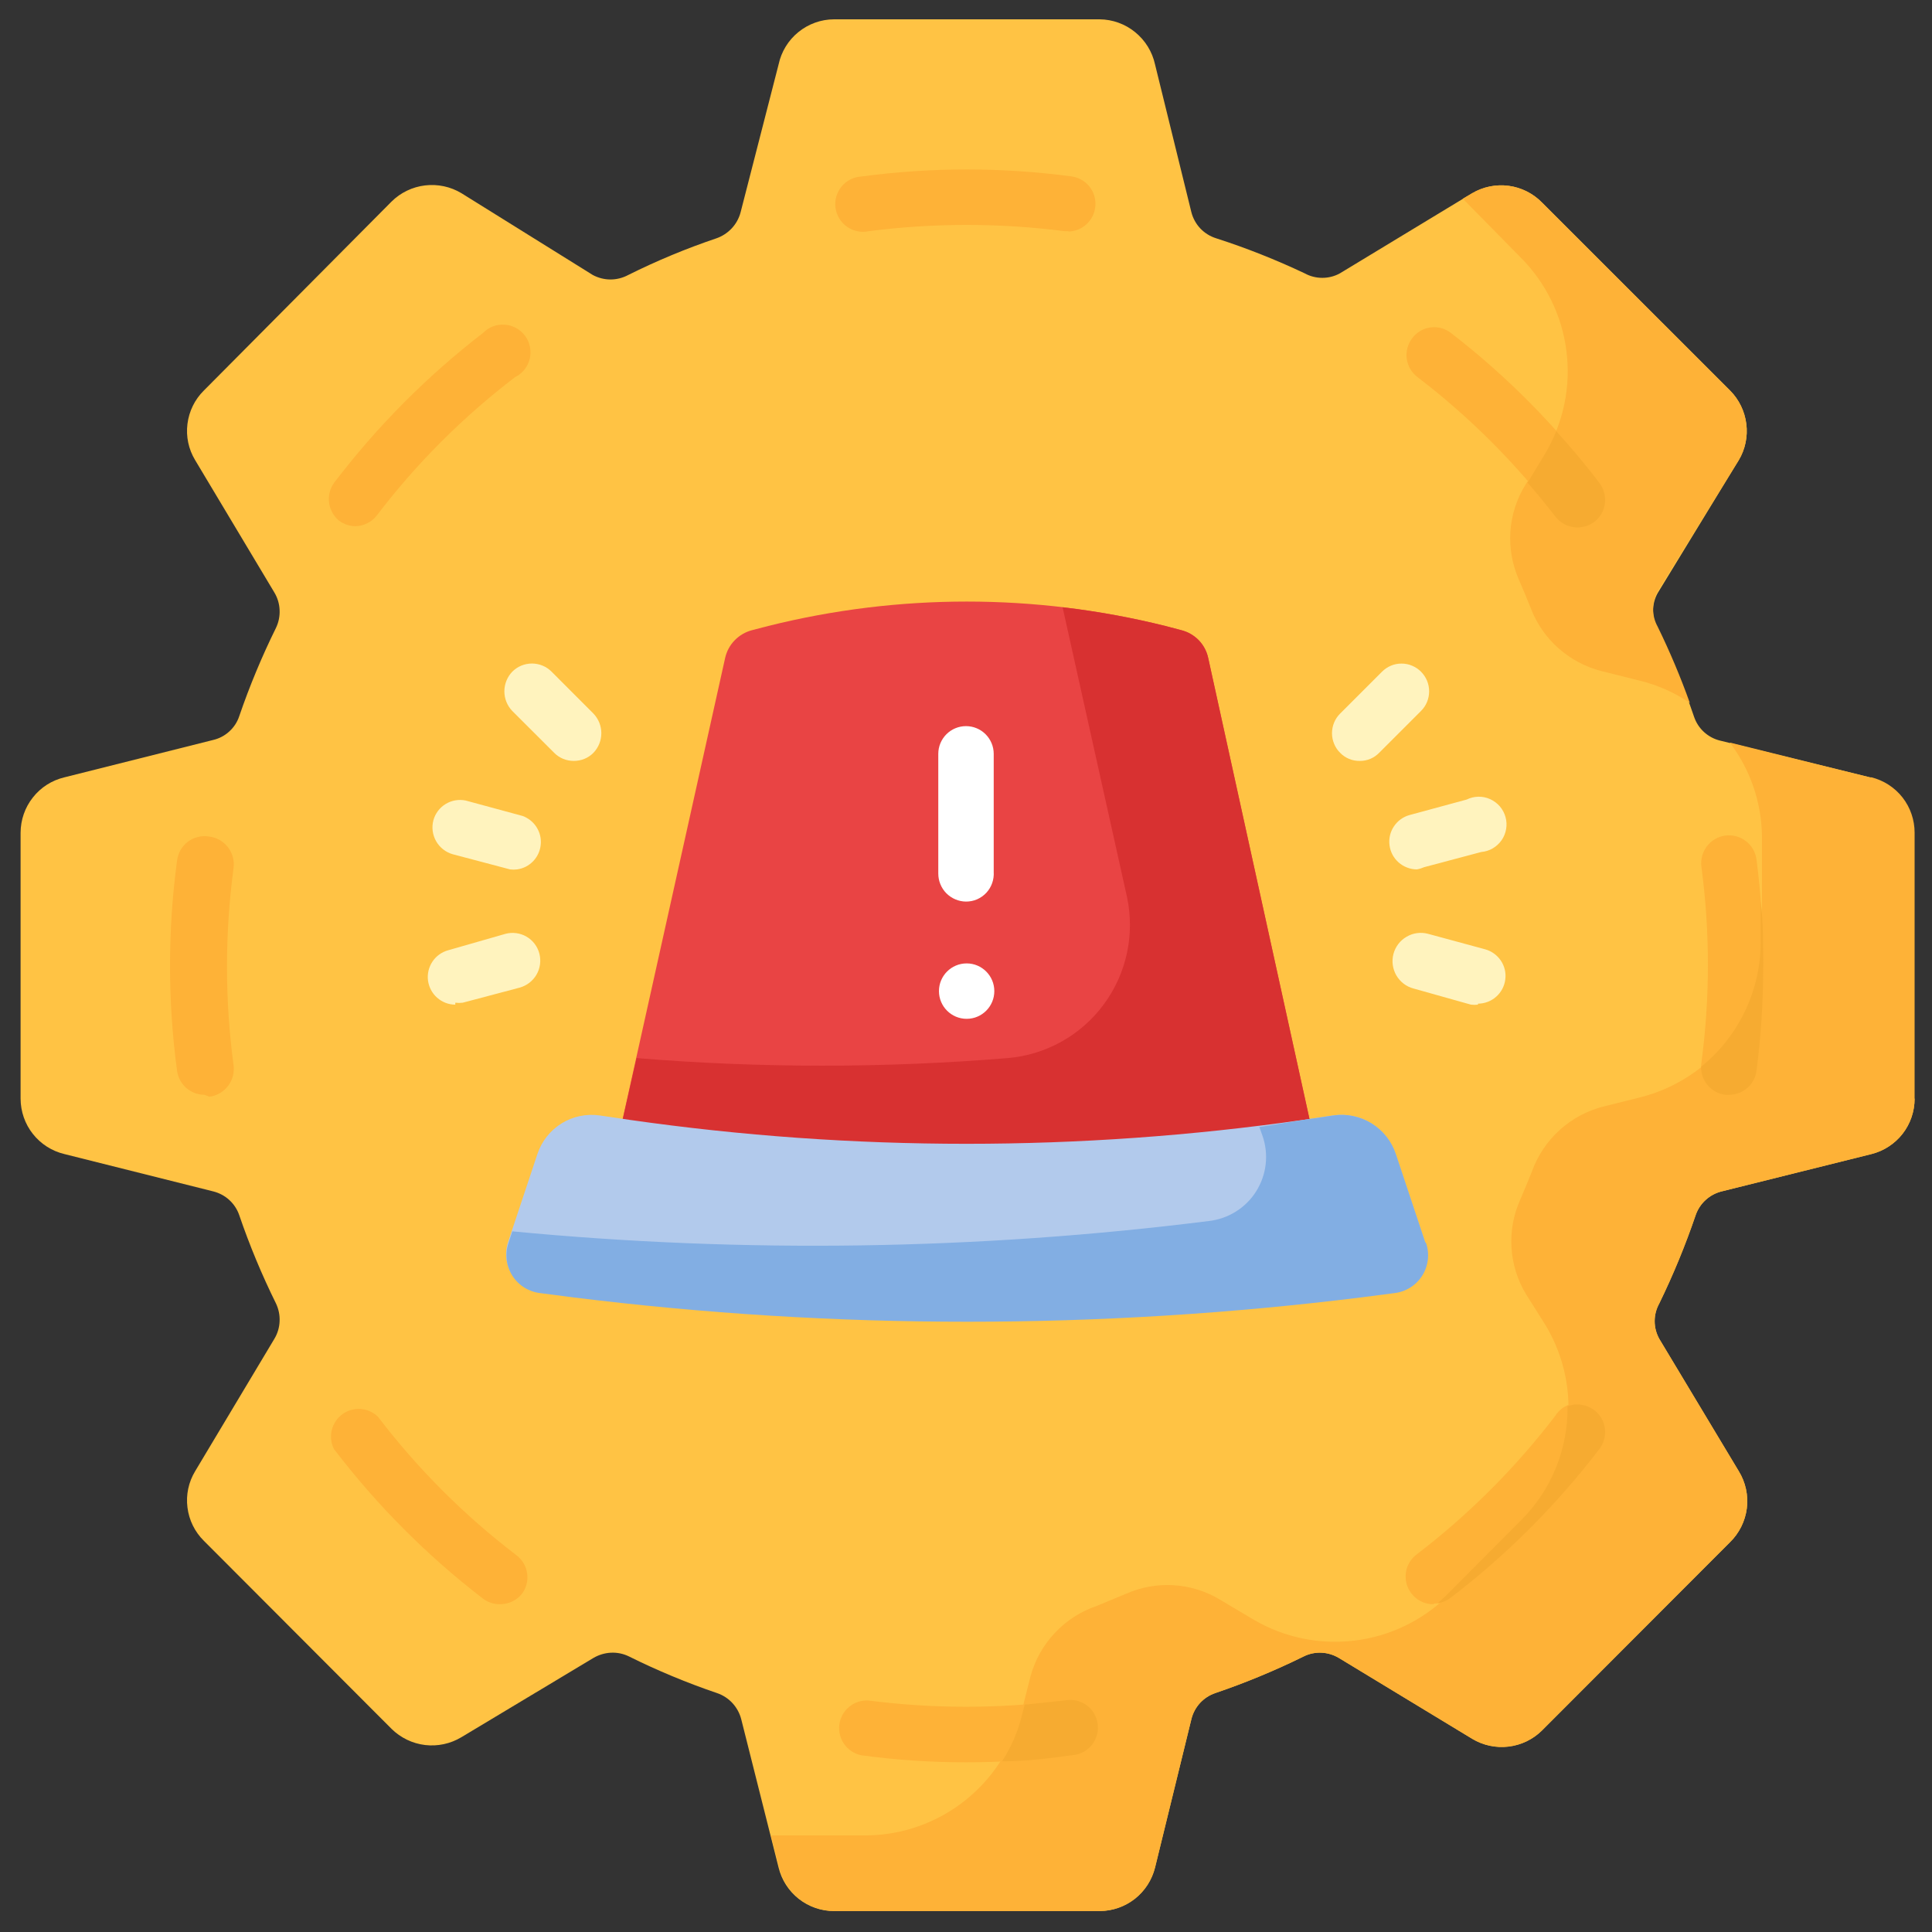 <svg width="32" height="32" viewBox="0 0 32 32" fill="none" xmlns="http://www.w3.org/2000/svg">
<rect x="0" y="0" width="32" height="32" fill="#333333" stroke="none"/>
<g clip-path="url(#clip0_495_4042)">
<path d="M31.685 18.197V13.792C31.686 13.581 31.616 13.377 31.486 13.21C31.357 13.044 31.175 12.926 30.971 12.875L28.491 12.267C28.391 12.243 28.3 12.194 28.224 12.125C28.148 12.056 28.092 11.969 28.059 11.872C27.889 11.373 27.687 10.885 27.456 10.411C27.406 10.321 27.38 10.22 27.38 10.117C27.38 10.015 27.406 9.914 27.456 9.824L28.8 7.621C28.907 7.441 28.951 7.229 28.925 7.021C28.898 6.812 28.804 6.618 28.656 6.469L25.541 3.355C25.393 3.204 25.199 3.106 24.989 3.078C24.78 3.05 24.567 3.093 24.384 3.2L22.192 4.528C22.103 4.577 22.003 4.602 21.901 4.602C21.8 4.602 21.7 4.577 21.611 4.528C21.135 4.303 20.645 4.108 20.144 3.947C20.044 3.916 19.954 3.86 19.882 3.785C19.81 3.709 19.759 3.616 19.733 3.515L19.131 1.067C19.085 0.857 18.969 0.669 18.802 0.533C18.636 0.397 18.428 0.322 18.213 0.32H13.813C13.598 0.321 13.39 0.396 13.223 0.532C13.056 0.668 12.941 0.856 12.896 1.067L12.267 3.515C12.241 3.614 12.191 3.706 12.121 3.781C12.051 3.856 11.964 3.913 11.867 3.947C11.366 4.116 10.878 4.319 10.405 4.555C10.315 4.603 10.214 4.629 10.112 4.629C10.01 4.629 9.909 4.603 9.819 4.555L7.643 3.2C7.462 3.091 7.25 3.046 7.04 3.071C6.831 3.096 6.635 3.19 6.485 3.339L3.376 6.469C3.226 6.617 3.131 6.812 3.105 7.02C3.078 7.229 3.123 7.441 3.232 7.621L4.544 9.813C4.597 9.901 4.627 10.001 4.631 10.103C4.636 10.206 4.615 10.308 4.571 10.4C4.337 10.874 4.134 11.362 3.963 11.861C3.931 11.959 3.874 12.046 3.798 12.115C3.723 12.184 3.63 12.233 3.531 12.256L1.067 12.875C0.86 12.924 0.676 13.041 0.545 13.208C0.413 13.374 0.342 13.58 0.341 13.792V18.197C0.342 18.41 0.413 18.616 0.545 18.782C0.676 18.948 0.86 19.066 1.067 19.115L3.531 19.733C3.63 19.758 3.722 19.806 3.797 19.875C3.873 19.944 3.93 20.031 3.963 20.128C4.134 20.628 4.337 21.116 4.571 21.589C4.615 21.682 4.636 21.784 4.631 21.886C4.627 21.988 4.597 22.088 4.544 22.176L3.232 24.368C3.123 24.548 3.078 24.76 3.105 24.969C3.131 25.178 3.226 25.372 3.376 25.52L6.485 28.635C6.635 28.783 6.831 28.878 7.04 28.903C7.25 28.928 7.462 28.882 7.643 28.773L9.829 27.461C9.917 27.409 10.017 27.379 10.119 27.374C10.222 27.369 10.324 27.39 10.416 27.435C10.889 27.67 11.377 27.873 11.877 28.043C11.974 28.076 12.062 28.133 12.132 28.209C12.201 28.284 12.251 28.375 12.277 28.475L12.896 30.933C12.946 31.139 13.064 31.321 13.23 31.452C13.396 31.582 13.602 31.654 13.813 31.653H18.213C18.424 31.652 18.629 31.581 18.796 31.451C18.962 31.32 19.08 31.138 19.131 30.933L19.733 28.475C19.757 28.375 19.806 28.284 19.875 28.208C19.944 28.133 20.031 28.076 20.128 28.043C20.63 27.872 21.12 27.669 21.595 27.435C21.686 27.39 21.787 27.369 21.889 27.374C21.99 27.379 22.089 27.409 22.176 27.461L24.384 28.8C24.565 28.909 24.777 28.954 24.986 28.929C25.196 28.904 25.391 28.81 25.541 28.661L28.651 25.547C28.806 25.397 28.905 25.198 28.933 24.984C28.96 24.769 28.913 24.552 28.8 24.368L27.483 22.176C27.433 22.086 27.406 21.985 27.406 21.883C27.406 21.78 27.433 21.679 27.483 21.589C27.714 21.115 27.915 20.627 28.085 20.128C28.118 20.031 28.175 19.944 28.251 19.875C28.326 19.806 28.418 19.758 28.517 19.733L30.997 19.115C31.202 19.064 31.383 18.945 31.513 18.779C31.642 18.613 31.712 18.408 31.712 18.197H31.685Z" fill="#FFC344"/>
<path d="M25.189 4.267C25.605 4.684 25.871 5.228 25.945 5.813C26.02 6.397 25.898 6.99 25.6 7.499L25.264 8.032C25.12 8.265 25.036 8.53 25.017 8.803C24.999 9.076 25.047 9.35 25.157 9.6C25.227 9.76 25.291 9.915 25.355 10.075C25.452 10.329 25.609 10.556 25.812 10.736C26.016 10.917 26.259 11.047 26.523 11.115L27.163 11.275C27.458 11.347 27.738 11.471 27.989 11.643C27.835 11.212 27.657 10.79 27.456 10.379C27.406 10.289 27.38 10.188 27.38 10.085C27.38 9.983 27.406 9.882 27.456 9.792L28.8 7.621C28.907 7.441 28.951 7.229 28.924 7.021C28.898 6.812 28.804 6.618 28.656 6.469L25.541 3.355C25.393 3.204 25.199 3.106 24.989 3.078C24.779 3.05 24.567 3.093 24.384 3.2L24.229 3.291L25.189 4.267Z" fill="#FEB237"/>
<path d="M30.971 12.875L28.651 12.299C28.991 12.747 29.178 13.293 29.184 13.856V15.611C29.179 16.198 28.98 16.767 28.619 17.23C28.257 17.693 27.753 18.024 27.184 18.171L26.544 18.331C26.278 18.401 26.032 18.535 25.829 18.72C25.626 18.906 25.47 19.138 25.376 19.397C25.312 19.557 25.248 19.712 25.179 19.872C25.068 20.121 25.018 20.393 25.035 20.665C25.052 20.937 25.134 21.201 25.275 21.435L25.611 21.968C25.909 22.475 26.032 23.066 25.959 23.649C25.887 24.233 25.624 24.776 25.211 25.195L23.973 26.437C23.556 26.843 23.018 27.102 22.44 27.173C21.862 27.244 21.277 27.125 20.773 26.832L20.208 26.496C19.975 26.355 19.711 26.273 19.439 26.256C19.166 26.239 18.894 26.289 18.645 26.4L18.171 26.597C17.904 26.687 17.664 26.841 17.472 27.046C17.279 27.25 17.14 27.499 17.067 27.771L16.907 28.405C16.76 28.97 16.432 29.47 15.974 29.83C15.515 30.191 14.951 30.391 14.368 30.4H12.768L12.907 30.933C12.957 31.139 13.075 31.321 13.241 31.452C13.407 31.582 13.613 31.653 13.824 31.653H18.224C18.433 31.65 18.636 31.578 18.8 31.448C18.964 31.317 19.08 31.137 19.131 30.933L19.733 28.475C19.758 28.375 19.806 28.284 19.875 28.208C19.944 28.133 20.031 28.076 20.128 28.043C20.63 27.872 21.12 27.669 21.595 27.435C21.686 27.39 21.787 27.369 21.889 27.374C21.99 27.378 22.089 27.409 22.176 27.461L24.384 28.8C24.565 28.909 24.777 28.954 24.986 28.929C25.196 28.904 25.391 28.81 25.541 28.661L28.651 25.547C28.806 25.396 28.905 25.198 28.933 24.983C28.96 24.769 28.913 24.552 28.8 24.368L27.483 22.176C27.433 22.086 27.407 21.985 27.407 21.883C27.407 21.78 27.433 21.679 27.483 21.589C27.714 21.115 27.915 20.627 28.085 20.128C28.118 20.031 28.175 19.944 28.251 19.875C28.326 19.806 28.418 19.757 28.517 19.733L30.997 19.115C31.202 19.063 31.383 18.945 31.513 18.779C31.642 18.613 31.712 18.408 31.712 18.197V13.792C31.712 13.581 31.642 13.376 31.513 13.21C31.383 13.044 31.202 12.926 30.997 12.875H30.971Z" fill="#FEB237"/>
<path d="M28.635 18.133H28.576C28.515 18.125 28.456 18.104 28.403 18.073C28.35 18.041 28.303 17.999 28.267 17.95C28.23 17.9 28.203 17.843 28.189 17.784C28.174 17.723 28.172 17.661 28.181 17.6C28.324 16.524 28.324 15.434 28.181 14.357C28.165 14.236 28.198 14.114 28.272 14.017C28.346 13.92 28.455 13.856 28.576 13.84C28.697 13.824 28.82 13.856 28.916 13.93C29.014 14.004 29.077 14.114 29.093 14.235C29.243 15.393 29.243 16.565 29.093 17.723C29.081 17.836 29.028 17.941 28.943 18.016C28.858 18.092 28.748 18.134 28.635 18.133Z" fill="#FEB237"/>
<path d="M29.163 15.611C29.161 16.006 29.072 16.395 28.901 16.751C28.73 17.107 28.483 17.421 28.176 17.669C28.174 17.782 28.213 17.892 28.287 17.978C28.361 18.064 28.464 18.119 28.576 18.133H28.635C28.746 18.134 28.854 18.095 28.938 18.022C29.023 17.95 29.078 17.849 29.093 17.739C29.168 17.162 29.205 16.581 29.205 16C29.205 15.643 29.205 15.28 29.163 14.933V15.611Z" fill="#F6AB31"/>
<path d="M23.749 26.571C23.652 26.573 23.557 26.544 23.477 26.488C23.398 26.432 23.338 26.352 23.306 26.261C23.275 26.169 23.273 26.069 23.302 25.976C23.331 25.883 23.389 25.802 23.467 25.744C24.329 25.084 25.101 24.313 25.76 23.451C25.794 23.397 25.838 23.351 25.891 23.315C25.943 23.28 26.003 23.255 26.065 23.244C26.128 23.232 26.192 23.234 26.253 23.248C26.315 23.263 26.373 23.29 26.424 23.328C26.475 23.366 26.517 23.415 26.548 23.47C26.579 23.525 26.599 23.586 26.605 23.649C26.611 23.713 26.604 23.776 26.585 23.837C26.565 23.897 26.533 23.953 26.491 24C25.782 24.927 24.954 25.756 24.027 26.464C23.948 26.526 23.85 26.56 23.749 26.56V26.571Z" fill="#FEB237"/>
<path d="M26.491 24C26.527 23.952 26.555 23.897 26.57 23.839C26.586 23.781 26.59 23.72 26.582 23.66C26.574 23.6 26.555 23.542 26.524 23.489C26.494 23.437 26.453 23.391 26.405 23.355C26.342 23.308 26.269 23.279 26.192 23.267C26.115 23.256 26.036 23.264 25.963 23.291C25.968 23.642 25.902 23.991 25.769 24.316C25.636 24.642 25.439 24.937 25.189 25.184L23.952 26.427L23.813 26.555C23.891 26.543 23.964 26.512 24.027 26.464C24.954 25.756 25.782 24.927 26.491 24Z" fill="#F6AB31"/>
<path d="M16 29.189C15.418 29.19 14.837 29.151 14.261 29.072C14.149 29.048 14.049 28.982 13.983 28.888C13.916 28.794 13.888 28.679 13.902 28.565C13.917 28.45 13.974 28.346 14.063 28.272C14.151 28.198 14.264 28.16 14.379 28.165C15.455 28.304 16.545 28.304 17.621 28.165C17.683 28.152 17.747 28.152 17.808 28.165C17.87 28.178 17.928 28.203 17.98 28.239C18.032 28.276 18.075 28.322 18.108 28.376C18.14 28.43 18.162 28.49 18.17 28.553C18.178 28.615 18.174 28.679 18.157 28.739C18.14 28.8 18.11 28.856 18.07 28.905C18.03 28.954 17.98 28.994 17.924 29.023C17.868 29.051 17.807 29.068 17.744 29.072C17.166 29.151 16.583 29.19 16 29.189Z" fill="#FEB237"/>
<path d="M17.632 28.165L16.971 28.235L16.928 28.405C16.861 28.678 16.749 28.937 16.597 29.173C16.987 29.173 17.371 29.125 17.755 29.072C17.818 29.068 17.879 29.051 17.935 29.023C17.991 28.994 18.041 28.954 18.081 28.905C18.121 28.856 18.15 28.8 18.168 28.739C18.185 28.679 18.189 28.615 18.181 28.553C18.172 28.49 18.151 28.43 18.119 28.376C18.086 28.322 18.042 28.276 17.991 28.239C17.939 28.203 17.881 28.178 17.819 28.165C17.758 28.152 17.694 28.152 17.632 28.165Z" fill="#F6AB31"/>
<path d="M8.272 26.571C8.171 26.57 8.074 26.536 7.995 26.475C7.068 25.761 6.24 24.929 5.531 24C5.482 23.903 5.47 23.792 5.495 23.687C5.521 23.581 5.583 23.488 5.67 23.424C5.758 23.36 5.865 23.33 5.974 23.337C6.082 23.345 6.184 23.391 6.261 23.467C6.92 24.33 7.691 25.102 8.555 25.76C8.603 25.797 8.643 25.843 8.674 25.895C8.704 25.947 8.724 26.005 8.732 26.065C8.74 26.125 8.736 26.186 8.72 26.244C8.704 26.303 8.677 26.358 8.64 26.405C8.595 26.459 8.538 26.501 8.475 26.53C8.411 26.558 8.342 26.572 8.272 26.571Z" fill="#FEB237"/>
<path d="M3.387 18.133C3.276 18.133 3.17 18.093 3.086 18.021C3.003 17.948 2.949 17.848 2.933 17.739C2.777 16.581 2.777 15.408 2.933 14.251C2.941 14.189 2.961 14.13 2.992 14.076C3.024 14.023 3.066 13.976 3.115 13.939C3.165 13.902 3.222 13.876 3.283 13.862C3.343 13.847 3.405 13.845 3.467 13.856C3.528 13.864 3.588 13.884 3.642 13.915C3.695 13.947 3.742 13.988 3.78 14.038C3.817 14.088 3.844 14.145 3.859 14.205C3.874 14.265 3.876 14.328 3.867 14.389C3.724 15.466 3.724 16.556 3.867 17.632C3.876 17.694 3.874 17.756 3.859 17.817C3.844 17.877 3.817 17.934 3.78 17.983C3.742 18.033 3.695 18.075 3.642 18.106C3.588 18.137 3.528 18.158 3.467 18.165L3.387 18.133Z" fill="#FEB237"/>
<path d="M5.899 8.715C5.797 8.717 5.698 8.685 5.616 8.624C5.526 8.55 5.467 8.444 5.451 8.329C5.435 8.213 5.464 8.096 5.531 8C6.241 7.067 7.071 6.231 8 5.515C8.047 5.467 8.103 5.43 8.165 5.406C8.228 5.383 8.294 5.373 8.361 5.378C8.427 5.382 8.492 5.402 8.55 5.434C8.609 5.466 8.659 5.511 8.699 5.565C8.738 5.619 8.765 5.68 8.778 5.746C8.791 5.811 8.79 5.879 8.774 5.943C8.758 6.008 8.729 6.069 8.687 6.121C8.645 6.173 8.593 6.216 8.533 6.245C7.67 6.904 6.898 7.675 6.24 8.539C6.199 8.591 6.148 8.634 6.089 8.664C6.03 8.695 5.965 8.712 5.899 8.715Z" fill="#FEB237"/>
<path d="M17.696 3.829H17.632C16.556 3.691 15.466 3.691 14.389 3.829C14.327 3.843 14.263 3.843 14.201 3.83C14.139 3.817 14.08 3.792 14.028 3.755C13.977 3.719 13.933 3.672 13.9 3.617C13.868 3.563 13.847 3.503 13.838 3.44C13.83 3.377 13.835 3.313 13.853 3.252C13.871 3.191 13.901 3.135 13.942 3.086C13.983 3.037 14.033 2.998 14.09 2.97C14.147 2.942 14.209 2.926 14.272 2.923C15.428 2.768 16.599 2.768 17.755 2.923C17.868 2.94 17.971 2.999 18.043 3.088C18.115 3.178 18.151 3.291 18.143 3.406C18.136 3.52 18.086 3.628 18.003 3.707C17.921 3.787 17.811 3.832 17.696 3.835V3.829Z" fill="#FEB237"/>
<path d="M26.133 8.715C26.063 8.716 25.994 8.701 25.931 8.67C25.868 8.64 25.813 8.595 25.771 8.539C25.111 7.676 24.34 6.905 23.477 6.245C23.429 6.209 23.389 6.163 23.358 6.111C23.328 6.058 23.308 6 23.3 5.94C23.292 5.88 23.296 5.819 23.312 5.761C23.328 5.703 23.355 5.648 23.392 5.6C23.428 5.552 23.474 5.512 23.525 5.481C23.577 5.451 23.635 5.431 23.694 5.423C23.754 5.415 23.814 5.419 23.872 5.435C23.93 5.451 23.985 5.478 24.032 5.515C24.959 6.23 25.785 7.066 26.491 8C26.528 8.048 26.555 8.103 26.57 8.161C26.586 8.219 26.59 8.28 26.582 8.34C26.574 8.4 26.555 8.458 26.524 8.511C26.494 8.563 26.453 8.609 26.405 8.645C26.325 8.697 26.229 8.722 26.133 8.715Z" fill="#FEB237"/>
<path d="M26.491 8C26.267 7.701 26.027 7.419 25.776 7.141C25.723 7.272 25.661 7.399 25.589 7.52L25.301 7.995C25.461 8.176 25.616 8.368 25.765 8.56C25.84 8.655 25.948 8.716 26.068 8.732C26.187 8.748 26.308 8.717 26.405 8.645C26.453 8.609 26.494 8.563 26.524 8.511C26.555 8.458 26.574 8.4 26.582 8.34C26.59 8.28 26.586 8.22 26.57 8.161C26.555 8.103 26.528 8.048 26.491 8Z" fill="#F6AB31"/>
<path d="M21.867 19.344H10.133L12.011 10.896C12.036 10.786 12.091 10.684 12.17 10.604C12.249 10.523 12.349 10.465 12.459 10.437L12.725 10.368C14.884 9.829 17.142 9.829 19.301 10.368L19.563 10.437C19.673 10.464 19.773 10.521 19.853 10.602C19.932 10.683 19.987 10.785 20.011 10.896L21.867 19.344Z" fill="#E94444"/>
<path d="M20.011 10.896C19.987 10.785 19.932 10.683 19.853 10.602C19.773 10.521 19.673 10.464 19.563 10.437L19.301 10.368C18.741 10.229 18.173 10.125 17.6 10.059L18.667 14.859C18.732 15.165 18.732 15.483 18.665 15.789C18.599 16.096 18.468 16.385 18.281 16.637C18.095 16.889 17.857 17.099 17.583 17.252C17.309 17.405 17.006 17.498 16.693 17.525C14.647 17.693 12.59 17.693 10.544 17.525L10.133 19.344H21.867L20.011 10.896Z" fill="#D83131"/>
<path d="M23.083 21.397L22.549 21.467C18.21 22.005 13.822 22.005 9.483 21.467L8.949 21.397C8.855 21.388 8.765 21.357 8.684 21.308C8.604 21.259 8.535 21.192 8.484 21.112C8.433 21.033 8.4 20.943 8.388 20.849C8.376 20.755 8.386 20.66 8.416 20.571L8.901 19.115C8.971 18.904 9.112 18.725 9.3 18.608C9.488 18.491 9.711 18.444 9.931 18.475L10.432 18.549C14.131 19.077 17.886 19.077 21.584 18.549L22.08 18.475C22.3 18.443 22.524 18.49 22.713 18.607C22.902 18.724 23.044 18.904 23.115 19.115L23.6 20.571C23.63 20.66 23.64 20.755 23.628 20.849C23.616 20.943 23.584 21.033 23.532 21.112C23.481 21.192 23.413 21.259 23.332 21.308C23.252 21.357 23.161 21.388 23.067 21.397H23.083Z" fill="#B2CAEC"/>
<path d="M23.605 20.571L23.12 19.115C23.05 18.904 22.908 18.724 22.719 18.607C22.529 18.49 22.305 18.443 22.085 18.475L21.589 18.549L20.859 18.667L20.912 18.816C20.964 18.967 20.982 19.128 20.963 19.287C20.945 19.446 20.89 19.599 20.805 19.734C20.72 19.869 20.605 19.983 20.469 20.068C20.333 20.153 20.18 20.206 20.021 20.224C16.194 20.705 12.325 20.762 8.485 20.395L8.421 20.592C8.391 20.681 8.382 20.777 8.393 20.87C8.405 20.964 8.438 21.054 8.489 21.134C8.54 21.213 8.609 21.28 8.689 21.329C8.77 21.378 8.861 21.409 8.955 21.419L9.488 21.488C13.827 22.027 18.216 22.027 22.555 21.488L23.088 21.419C23.182 21.409 23.273 21.378 23.353 21.329C23.434 21.28 23.502 21.213 23.553 21.134C23.605 21.054 23.637 20.964 23.649 20.87C23.661 20.777 23.651 20.681 23.621 20.592L23.605 20.571Z" fill="#82AEE3"/>
<path d="M16 14.933C15.878 14.932 15.761 14.882 15.675 14.796C15.589 14.709 15.541 14.591 15.541 14.469V12.485C15.541 12.364 15.59 12.247 15.676 12.161C15.762 12.075 15.878 12.027 16 12.027C16.122 12.027 16.238 12.075 16.324 12.161C16.41 12.247 16.459 12.364 16.459 12.485V14.443C16.463 14.505 16.454 14.569 16.433 14.628C16.412 14.687 16.379 14.742 16.336 14.788C16.293 14.834 16.241 14.87 16.183 14.896C16.125 14.921 16.063 14.933 16 14.933Z" fill="white"/>
<path d="M23.467 14.4C23.356 14.399 23.249 14.358 23.166 14.285C23.083 14.212 23.029 14.111 23.015 14.001C23 13.89 23.026 13.779 23.088 13.687C23.149 13.595 23.242 13.528 23.349 13.499L24.293 13.243C24.354 13.213 24.42 13.197 24.488 13.196C24.555 13.195 24.622 13.209 24.683 13.237C24.744 13.265 24.799 13.306 24.843 13.357C24.886 13.408 24.918 13.468 24.936 13.533C24.954 13.598 24.958 13.666 24.946 13.732C24.935 13.799 24.909 13.862 24.871 13.917C24.832 13.972 24.782 14.018 24.724 14.052C24.666 14.086 24.6 14.106 24.533 14.112L23.589 14.363C23.55 14.38 23.509 14.393 23.467 14.4Z" fill="#FFF3BE"/>
<path d="M22.523 12.603C22.462 12.604 22.402 12.593 22.346 12.57C22.29 12.547 22.239 12.513 22.197 12.469C22.154 12.427 22.12 12.376 22.097 12.32C22.074 12.264 22.062 12.204 22.062 12.144C22.062 12.084 22.074 12.024 22.097 11.968C22.12 11.912 22.154 11.861 22.197 11.819L22.891 11.125C22.933 11.083 22.983 11.049 23.038 11.026C23.094 11.002 23.153 10.991 23.213 10.991C23.273 10.991 23.333 11.002 23.388 11.026C23.444 11.049 23.494 11.083 23.536 11.125C23.579 11.168 23.613 11.219 23.636 11.274C23.659 11.33 23.671 11.39 23.671 11.451C23.671 11.511 23.659 11.571 23.636 11.627C23.613 11.683 23.579 11.733 23.536 11.776L22.843 12.469C22.801 12.512 22.752 12.546 22.697 12.569C22.641 12.592 22.582 12.604 22.523 12.603Z" fill="#FFF3BE"/>
<path d="M24.48 16.64C24.441 16.645 24.402 16.645 24.363 16.64L23.413 16.373C23.293 16.342 23.191 16.263 23.128 16.156C23.066 16.048 23.048 15.92 23.08 15.8C23.112 15.68 23.19 15.577 23.298 15.515C23.405 15.452 23.533 15.435 23.653 15.467L24.597 15.723C24.704 15.752 24.797 15.819 24.859 15.911C24.921 16.003 24.947 16.115 24.932 16.225C24.918 16.335 24.864 16.436 24.781 16.509C24.698 16.583 24.591 16.623 24.48 16.624V16.64Z" fill="#FFF3BE"/>
<path d="M8.565 14.4C8.526 14.405 8.487 14.405 8.448 14.4L7.499 14.149C7.382 14.116 7.283 14.038 7.223 13.932C7.163 13.826 7.147 13.701 7.179 13.584C7.21 13.473 7.282 13.377 7.381 13.317C7.48 13.256 7.598 13.236 7.712 13.259L8.656 13.515C8.752 13.55 8.834 13.616 8.888 13.702C8.943 13.789 8.967 13.891 8.956 13.993C8.946 14.095 8.902 14.19 8.831 14.264C8.76 14.338 8.667 14.386 8.565 14.4Z" fill="#FFF3BE"/>
<path d="M9.504 12.603C9.444 12.603 9.384 12.592 9.328 12.569C9.272 12.546 9.221 12.512 9.179 12.469L8.485 11.776C8.401 11.689 8.354 11.572 8.354 11.451C8.354 11.329 8.401 11.213 8.485 11.125C8.528 11.082 8.579 11.048 8.634 11.025C8.69 11.002 8.75 10.99 8.811 10.99C8.871 10.99 8.931 11.002 8.987 11.025C9.043 11.048 9.093 11.082 9.136 11.125L9.829 11.819C9.913 11.906 9.96 12.023 9.96 12.144C9.96 12.265 9.913 12.382 9.829 12.469C9.787 12.512 9.736 12.546 9.68 12.569C9.624 12.592 9.564 12.603 9.504 12.603Z" fill="#FFF3BE"/>
<path d="M7.541 16.64C7.43 16.64 7.324 16.599 7.24 16.525C7.157 16.452 7.104 16.351 7.089 16.241C7.075 16.131 7.101 16.019 7.163 15.927C7.224 15.835 7.317 15.768 7.424 15.739L8.373 15.467C8.491 15.436 8.616 15.453 8.721 15.514C8.826 15.575 8.902 15.675 8.933 15.792C8.964 15.91 8.948 16.036 8.887 16.142C8.826 16.247 8.726 16.325 8.608 16.358L7.664 16.608C7.623 16.613 7.582 16.613 7.541 16.608V16.64Z" fill="#FFF3BE"/>
<path d="M16.011 16.875C16.264 16.875 16.469 16.669 16.469 16.416C16.469 16.163 16.264 15.957 16.011 15.957C15.757 15.957 15.552 16.163 15.552 16.416C15.552 16.669 15.757 16.875 16.011 16.875Z" fill="white"/>
</g>
<defs>
<clipPath id="clip0_495_4042">
<rect width="32" height="32" fill="white"/>
</clipPath>
</defs>
</svg>
